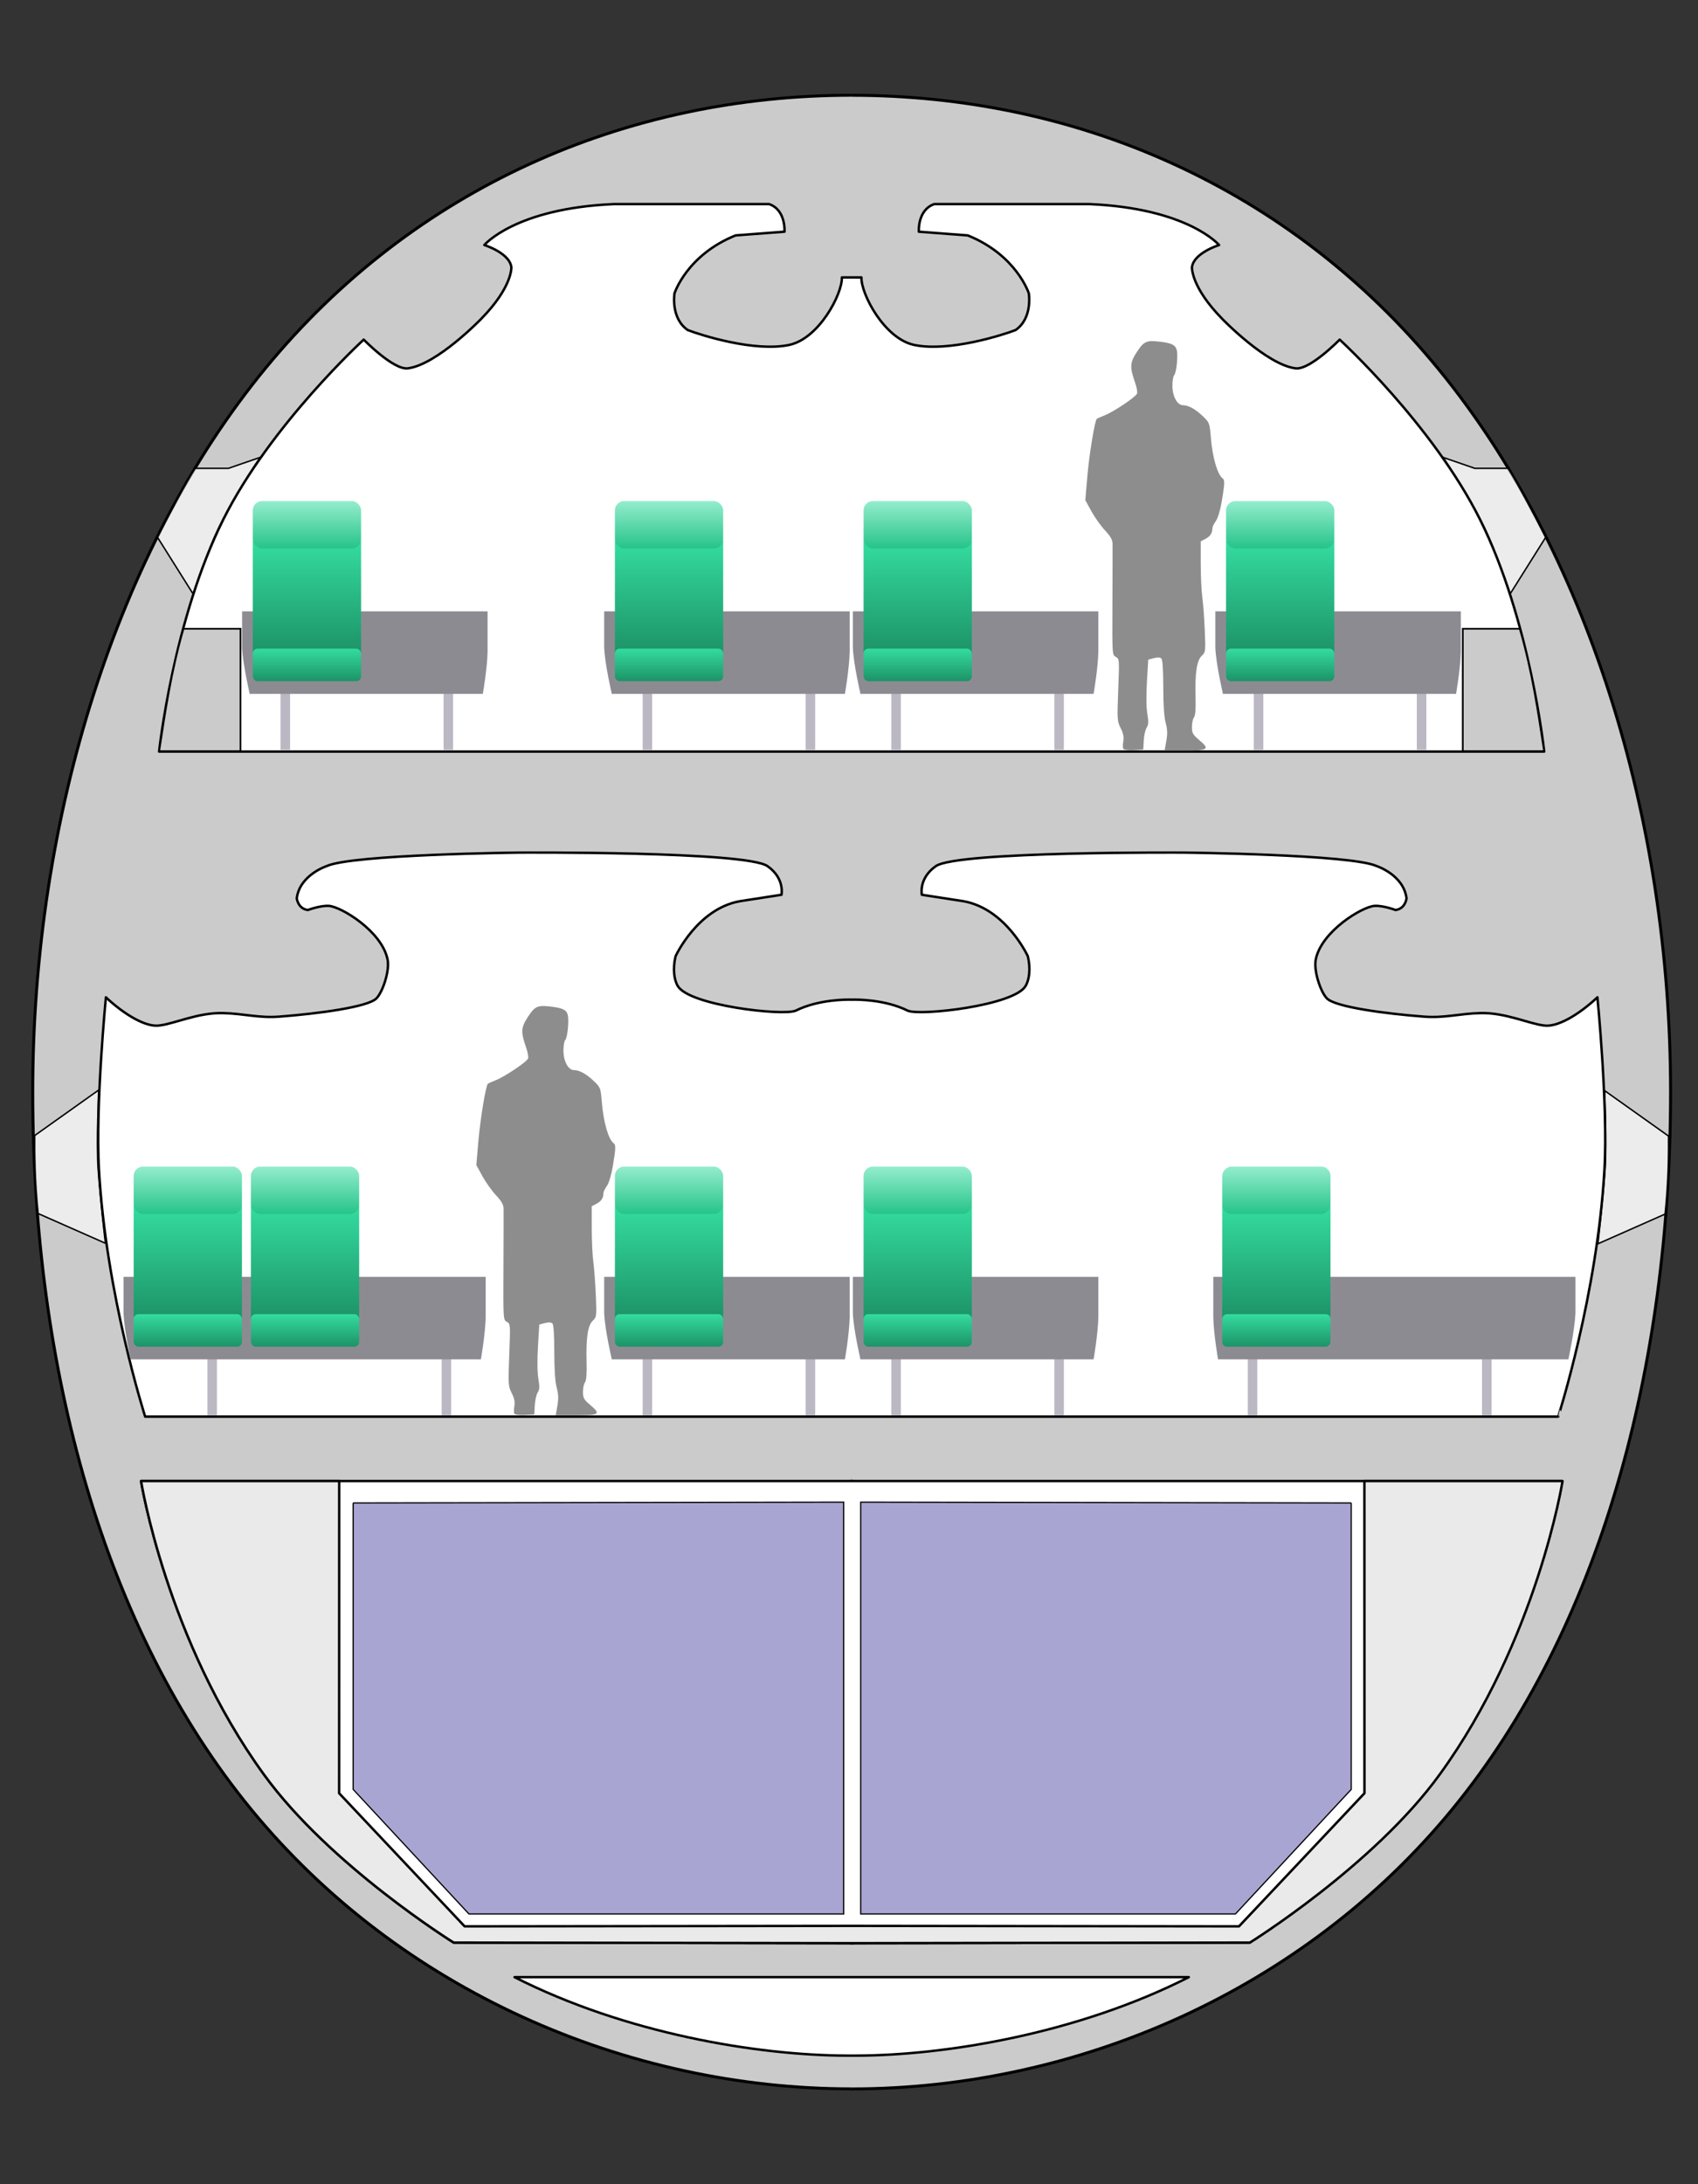 <?xml version="1.0"?>
<svg xmlns:rdf="http://www.w3.org/1999/02/22-rdf-syntax-ns#" xmlns="http://www.w3.org/2000/svg" xmlns:cc="http://web.resource.org/cc/" xmlns:xlink="http://www.w3.org/1999/xlink" xmlns:dc="http://purl.org/dc/elements/1.1/" id="svg2" height="900" width="700" version="1.0">
 <rect width="100%" height="100%" fill="#333333" stroke="none"/>
 <defs id="defs4">
  <linearGradient id="linearGradient18376">
   <stop id="stop18378" stop-color="#95edcd" offset="0"/>
   <stop id="stop18380" stop-color="#26c48a" offset="1"/>
  </linearGradient>
  <linearGradient id="linearGradient14800">
   <stop id="stop14802" stop-color="#34dc9f" offset="0"/>
   <stop id="stop14804" stop-color="#1d9368" offset="1"/>
  </linearGradient>
  <linearGradient id="linearGradient2154" y2="521.36" xlink:href="#linearGradient14800" gradientUnits="userSpaceOnUse" x2="263.97" gradientTransform="matrix(1.022 0 0 3.78 -430.73 -1983.8)" y1="496.93" x1="263.97"/>
  <linearGradient id="linearGradient2156" y2="521.36" xlink:href="#linearGradient14800" gradientUnits="userSpaceOnUse" x2="263.97" gradientTransform="matrix(1.022 0 0 1.093 -430.73 -559.98)" y1="496.93" x1="263.97"/>
  <linearGradient id="linearGradient2158" y2="521.36" xlink:href="#linearGradient18376" gradientUnits="userSpaceOnUse" x2="263.97" gradientTransform="matrix(1.022 0 0 1.593 -430.73 -929.6)" y1="496.93" x1="263.97"/>
 </defs>
 <g id="layer1" transform="translate(387.21 472.12)">
  <g id="g2695">
   <g id="xsection_outline" transform="matrix(0.502 0 0 0.502 -179.94 -196.48)">
    <path id="path5032" stroke-linejoin="round" d="m286.8 1165.5c-185.69 0-371.4-81-493.17-229.12-121.78-148.1-179.63-363.25-179.63-589.08 0-225.82 69.37-446.04 191.14-594.13 121.78-148.1 295.97-224.08 481.66-224.08" stroke="#000" stroke-width="2.427" fill="#cbcbcb"/>
    <use id="use6811" xlink:href="#path5032" transform="matrix(-1 0 0 1 573.01 .037)" height="1730" width="1425" y="0" x="0"/>
   </g>
   <g id="g2575">
    <path id="path12131" stroke-linejoin="round" d="m-35.6 138.15h-293.47s10.55 65.7 50.68 120.91c27.15 37.5 78.2 69.27 78.2 69.27l164.83 0.24" fill-rule="evenodd" stroke="#000" stroke-width="1.004" fill="#fff"/>
    <path id="path13018" stroke-linejoin="round" d="m212.12 814.69c45.65 23.17 99.9 32.25 137.26 32.34 1.16 0 2.3 0.02 3.43 0 37.36-0.09 91.64-9.17 137.28-32.34h-137.75-2.46-137.76z" fill-rule="evenodd" transform="translate(-387.21 -472.12)" stroke="#000" stroke-width="1.004" fill="#fff"/>
    <path id="path2342" stroke-linejoin="round" d="m-36.625 138.15h293.46s-10.54 65.7-50.68 120.91c-27.15 37.5-78.19 69.27-78.19 69.27l-164.84 0.24" fill-rule="evenodd" stroke="#000" stroke-width="1.004" fill="#fff"/>
    <g id="g23176" stroke-linejoin="round" fill-rule="evenodd" transform="matrix(0.502 0 0 0.502 -179.94 -196.48)" stroke="#000" stroke-width="1.2" fill="#fff">
     <path id="path19628" d="m140.94 403.94l29.25 46.52s12.44-37.77 22.57-57.34c11.3-23.17 32.47-54.81 32.47-54.81l-26.02 8.98h-27.41c-7.37 11.51-20.49 36.16-30.86 56.65z" fill-opacity=".641" transform="translate(-424.47 -511.97)"/>
     <path id="path22285" d="m856.45-108.03l-29.25 46.522s-12.44-37.769-22.57-57.342c-11.3-23.17-32.47-54.81-32.47-54.81l26.02 8.98h27.41c7.36 11.51 20.49 36.16 30.86 56.65z" fill-opacity=".641"/>
     <path id="path22287" d="m1329.3 858.09l52.5 37.31c0 13.36 0.4 36.39-2.8 64.02l-55.2 24.41s4.1-35.49 5.9-61.26c1.4-19.34-0.4-64.48-0.4-64.48z" fill-opacity=".631" transform="translate(-424.47 -511.97)"/>
     <path id="path23174" d="m-331.87 345.66l-52.51 37.31c0 13.35-0.46 36.38 2.76 64.02l55.28 24.41s-4.15-35.49-5.99-61.26c-1.38-19.34 0.46-64.48 0.46-64.48z" fill-opacity=".631"/>
    </g>
    <g id="g2570">
     <path id="path23192" stroke-linejoin="round" d="m58.156 610.28s10.52 65.69 50.654 120.91c27.15 37.49 78.22 69.25 78.22 69.25l163.44 0.25h1.37l163.44-0.25s51.07-31.76 78.22-69.25c40.14-55.22 50.66-120.91 50.66-120.91h-81.69l0.03 128.63-51.72 54.84-159.06-0.19h-1.13l-159.06 0.19-51.72-54.84 0.03-128.63h-81.684z" fill-rule="evenodd" transform="translate(-387.21 -472.12)" stroke="#000" stroke-width="1.004" fill="#eaeaea"/>
     <path id="path23182" d="m-241.62 147.16v118.04l47.74 51.34h154.47l-0.001-169.71-202.21 0.33z" fill-rule="evenodd" stroke="#000" stroke-width="0.502px" fill="#a8a5d2"/>
     <use id="use24980" xlink:href="#path23182" transform="matrix(-1 0 0 1 -71.784 0)" height="1730" width="1425" y="0" x="0"/>
    </g>
    <g id="g2513">
     <path id="path10359" stroke-linejoin="round" d="m214.06 351.31s-69.03 0.74-79.4 5.57c0 0-11.11 3.62-12.32 13.28 0 0 0.49 4.33 4.6 4.81 0 0 5.06-1.93 8.68-1.69 5.03 0.34 21.72 10.39 24.13 21.97 1.02 4.53-1.94 13.5-4.59 16.16-3.55 3.55-24.14 6.29-40.07 7.5-8.45 0.64-14.22-1.23-23.152-1.47-10.133-0.28-20.03 4.37-26.063 5.09-5.429 0.97-14.496-4.35-22.219-11.59 0 0-4.323 44.17-2.875 70.72 2.865 51.62 19.063 102.06 19.063 102.06h290.75 1.03 290.76c-0.01 0 16.19-50.44 19.06-102.06 1.45-26.55-2.91-70.72-2.91-70.72-7.72 7.24-16.76 12.56-22.19 11.59-6.03-0.72-15.93-5.37-26.06-5.09-8.93 0.24-14.73 2.11-23.19 1.47-15.92-1.21-36.51-3.95-40.06-7.5-2.65-2.66-5.61-11.63-4.59-16.16 2.41-11.58 19.13-21.63 24.15-21.97 3.62-0.24 8.69 1.69 8.69 1.69 4.1-0.48 4.56-4.81 4.56-4.81-1.2-9.66-12.28-13.28-12.28-13.28-10.37-4.83-79.4-5.57-79.4-5.57s-93.43-0.62-102.35 5.57c-7.24 5.06-5.78 11.81-5.78 11.81l17.13 2.65c17.61 3.14 26.56 22.69 26.56 22.69 1.21 5.07 0.63 9.67-0.97 12.31-4.83 7.97-43.01 12.33-48.5 10.13-9.53-4.77-21.44-4.6-22.87-4.56h-0.54c-1.42-0.04-13.33-0.21-22.87 4.56-5.49 2.2-43.71-2.16-48.53-10.13-1.6-2.64-2.15-7.24-0.94-12.31 0 0 8.91-19.55 26.53-22.69l17.13-2.65s1.46-6.75-5.78-11.81c-8.92-6.19-102.32-5.57-102.32-5.57z" fill-rule="evenodd" transform="translate(-387.21 -472.12)" stroke="#000" stroke-width="1.004" fill="#fff"/>
     <g id="g2407">
      <g id="g19424" transform="matrix(0.502 0 0 0.502 -30.666 77.745)">
       <g id="g19426">
        <rect id="rect19428" height="52.436" width="7.817" y="13.95" x="-182.48" fill="#bbb7c3"/>
        <use id="use19430" xlink:href="#rect18396" transform="translate(133.86)" height="1730" width="1425" y="0" x="0"/>
        <path id="path19432" d="m-207.89 20.138s-5.54-23.45-6.19-37.454v-29.964h201.61l-0.004 33.22c-0.326 14.005-3.909 34.524-3.909 34.524h-191.83" fill-rule="evenodd" fill="#8d8b92"/>
       </g>
       <g id="g19434">
        <g id="g19436">
         <rect id="rect19438" height="92.333" width="88.914" y="-105.42" x="-205.28" fill="url(#linearGradient2154)"/>
         <rect id="rect19440" ry="3.908" height="26.707" width="88.914" y="-16.665" x="-205.28" fill="url(#linearGradient2156)"/>
         <rect id="rect19442" ry="7.654" height="38.92" width="88.914" y="-137.82" x="-205.28" fill="url(#linearGradient2158)"/>
        </g>
        <use id="use19444" xlink:href="#g18382" transform="translate(96.567)" height="1730" width="1425" y="0" x="0"/>
       </g>
      </g>
      <g id="g19446" transform="matrix(0.502 0 0 0.502 71.846 77.745)">
       <g id="g19448">
        <rect id="rect19450" height="52.436" width="7.817" y="13.95" x="-182.48" fill="#bbb7c3"/>
        <use id="use19452" xlink:href="#rect18396" transform="translate(133.86)" height="1730" width="1425" y="0" x="0"/>
        <path id="path19454" d="m-207.89 20.138s-5.54-23.45-6.19-37.454v-29.964h201.61l-0.004 33.22c-0.326 14.005-3.909 34.524-3.909 34.524h-191.83" fill-rule="evenodd" fill="#8d8b92"/>
       </g>
       <g id="g19456">
        <g id="g19458">
         <rect id="rect19460" height="92.333" width="88.914" y="-105.42" x="-205.28" fill="url(#linearGradient2154)"/>
         <rect id="rect19462" ry="3.908" height="26.707" width="88.914" y="-16.665" x="-205.28" fill="url(#linearGradient2156)"/>
         <rect id="rect19464" ry="7.654" height="38.92" width="88.914" y="-137.82" x="-205.28" fill="url(#linearGradient2158)"/>
        </g>
        <use id="use19466" xlink:href="#g18382" transform="translate(96.567)" height="1730" width="1425" y="0" x="0"/>
       </g>
      </g>
      <g id="g19562" transform="matrix(0.502 0 0 0.502 -179.94 -196.48)">
       <g id="g19557">
        <rect id="rect19484" height="52.436" width="7.817" y="560.22" x="-242.55" fill="#bbb7c3"/>
        <use id="use19486" xlink:href="#rect18396" transform="translate(132.29 546.27)" height="1730" width="1425" y="0" x="0"/>
        <path id="path19488" d="m-305.72 566.41s-5.08-23.45-5.73-37.46v-29.96h297.4l0.004 33.22c-0.325 14-3.908 34.52-3.908 34.52h-287.64" fill-rule="evenodd" fill="#8d8b92"/>
       </g>
       <g id="g19543">
        <g id="g19492" transform="translate(-1.571 546.27)">
         <rect id="rect19494" height="92.333" width="88.914" y="-105.42" x="-205.28" fill="url(#linearGradient2154)"/>
         <rect id="rect19496" ry="3.908" height="26.707" width="88.914" y="-16.665" x="-205.28" fill="url(#linearGradient2156)"/>
         <rect id="rect19498" ry="7.654" height="38.92" width="88.914" y="-137.82" x="-205.28" fill="url(#linearGradient2158)"/>
        </g>
        <use id="use19500" xlink:href="#g18382" transform="translate(94.996 546.27)" height="1730" width="1425" y="0" x="0"/>
        <g id="g19529" transform="translate(-97.836 546.27)">
         <rect id="rect19531" height="92.333" width="88.914" y="-105.42" x="-205.28" fill="url(#linearGradient2154)"/>
         <rect id="rect19533" ry="3.908" height="26.707" width="88.914" y="-16.665" x="-205.28" fill="url(#linearGradient2156)"/>
         <rect id="rect19535" ry="7.654" height="38.92" width="88.914" y="-137.82" x="-205.28" fill="url(#linearGradient2158)"/>
        </g>
       </g>
      </g>
      <g id="g19578" transform="matrix(-0.502 0 0 0.502 105.92 -196.48)">
       <g id="g19580">
        <rect id="rect19582" height="52.436" width="7.817" y="560.22" x="-242.55" fill="#bbb7c3"/>
        <use id="use19584" xlink:href="#rect18396" transform="translate(132.29 546.27)" height="1730" width="1425" y="0" x="0"/>
        <path id="path19586" d="m-305.72 566.41s-5.08-23.45-5.73-37.46v-29.96h297.4l0.004 33.22c-0.325 14-3.908 34.52-3.908 34.52h-287.64" fill-rule="evenodd" fill="#8d8b92"/>
       </g>
       <g id="g19588">
        <g id="g19590" transform="translate(-1.571 546.27)">
         <rect id="rect19592" height="92.333" width="88.914" y="-105.42" x="-205.28" fill="url(#linearGradient2154)"/>
         <rect id="rect19594" ry="3.908" height="26.707" width="88.914" y="-16.665" x="-205.28" fill="url(#linearGradient2156)"/>
         <rect id="rect19596" ry="7.654" height="38.92" width="88.914" y="-137.82" x="-205.28" fill="url(#linearGradient2158)"/>
        </g>
        <use id="use19598" xlink:href="#g18382" transform="translate(94.996 546.27)" height="1730" width="1425" y="0" x="0"/>
        <g id="g19600" transform="translate(-97.836 546.27)">
         <rect id="rect19602" height="92.333" width="88.914" y="-105.42" x="-205.28" fill="url(#linearGradient2154)"/>
         <rect id="rect19604" ry="3.908" height="26.707" width="88.914" y="-16.665" x="-205.28" fill="url(#linearGradient2156)"/>
         <rect id="rect19606" ry="7.654" height="38.92" width="88.914" y="-137.82" x="-205.28" fill="url(#linearGradient2158)"/>
        </g>
       </g>
      </g>
      <path id="path25937" fill="#8d8d8d" d="m-175.17 110.41c-0.24-0.4-0.24-1.79 0-3.1 0.31-1.72 0.02-3.19-1.08-5.39-1.45-2.914-1.49-3.501-1.02-15.795 0.49-12.642 0.48-12.778-1-13.585-1.49-0.813-1.49-0.896-1.39-22.661 0.06-12.014 0.08-22.83 0.05-24.034-0.04-1.597-0.89-3.076-3.13-5.465-1.69-1.801-4.21-5.334-5.59-7.851l-2.51-4.576 0.85-9.929c0.77-8.934 3.03-22.69 3.88-23.553 0.18-0.185 1.63-0.841 3.21-1.457 3.7-1.433 12.85-7.569 13.38-8.967 0.22-0.587-0.1-2.511-0.72-4.275-2.32-6.688-2.24-8.406 0.6-12.795 2.87-4.435 3.99-4.963 9.26-4.364 5.07 0.576 6.71 1.365 7.23 3.479 0.59 2.397-0.12 9.411-1.06 10.363-0.4 0.407-0.72 2.333-0.72 4.279 0 4.414 1.98 8.093 4.35 8.093 2.28 0 5.16 1.608 8.3 4.629 2.61 2.514 2.7 2.778 3.18 8.616 0.67 8.276 2.76 15.458 4.93 16.947 0.87 0.596 0.79 2.311-0.4 9.357-0.65 3.789-1.62 7.034-2.47 8.204-0.77 1.066-1.41 2.397-1.41 2.96 0 1.967-0.87 3.299-2.83 4.333l-1.98 1.043v9.132c0 5.022 0.29 11.241 0.65 13.82 0.35 2.579 0.81 8.729 1.02 13.667 0.36 8.734 0.33 9.02-1.23 10.51-2.06 1.978-2.82 6.926-2.58 16.807 0.13 5.17-0.07 7.894-0.64 8.595-0.46 0.565-0.84 2.329-0.84 3.922 0 2.54 0.35 3.19 2.84 5.3 4.67 3.95 4.1 4.39-5.62 4.39h-8.47l0.69-3.88c0.52-2.98 0.46-4.75-0.28-7.537-0.64-2.399-0.97-7.401-0.98-14.644-0.01-7.133-0.28-11.274-0.78-11.781-0.51-0.521-1.53-0.577-3.09-0.168l-2.32 0.614-0.55 9.065c-0.33 5.64-0.27 10.641 0.17 13.234 0.56 3.347 0.5 4.467-0.28 5.697-0.54 0.84-1.08 3.22-1.2 5.29l-0.21 3.76-3.89 0.21c-2.15 0.12-4.08-0.11-4.32-0.51z"/>
     </g>
    </g>
    <g id="g2462">
     <path id="path8587" stroke-linejoin="round" d="m253.09 84.094c-40.74 1.752-53.43 16.876-53.43 16.876s10.5 3.27 11.15 9.19c0 0 0.46 8.1-12.47 21.25 0 0-18.17 18.84-30.22 20.37-5.9 0.75-18.18-11.84-18.18-11.84s-38.35 35.04-57.846 74.03c-20.727 41.45-26.5 95.72-26.5 95.72h285.16 0.69 285.15s-5.77-54.27-26.5-95.72c-19.49-38.99-57.81-74.03-57.81-74.03s-12.28 12.59-18.19 11.84c-12.04-1.53-30.21-20.37-30.21-20.37-12.93-13.15-12.5-21.25-12.5-21.25 0.65-5.92 11.18-9.19 11.18-9.19s-12.72-15.124-53.47-16.876h-63.93c-7.01 2.409-6.38 11.375-6.38 11.375l20.16 1.531c20.15 8.1 25.18 23.88 25.18 23.88s1.69 10.22-5.46 15.12c-5.04 1.97-27.57 9.19-41.85 6.12-12.26-2.62-21.9-21.02-21.69-27.81h-3.9-0.25-3.91c0.22 6.79-9.42 25.19-21.68 27.81-14.28 3.07-36.81-4.15-41.85-6.12-7.16-4.9-5.47-15.12-5.47-15.12s5.04-15.78 25.19-23.88l20.16-1.531s0.66-8.966-6.35-11.375h-63.97z" fill-rule="evenodd" transform="translate(-387.21 -472.12)" stroke="#000" stroke-width="1.004" fill="#fff"/>
     <g id="g2358">
      <g id="g19300" transform="matrix(0.502 0 0 0.502 -179.94 -196.48)">
       <g id="g19295">
        <rect id="rect18396" height="52.436" width="7.817" y="13.95" x="-182.48" fill="#bbb7c3"/>
        <use id="use18400" xlink:href="#rect18396" transform="translate(133.86)" height="1730" width="1425" y="0" x="0"/>
        <path id="path16592" d="m-207.89 20.138s-5.54-23.45-6.19-37.454v-29.964h201.61l-0.004 33.22c-0.326 14.005-3.909 34.524-3.909 34.524h-191.83" fill-rule="evenodd" fill="#8d8b92"/>
       </g>
       <g id="g18389">
        <g id="g18382">
         <rect id="use17479" height="92.333" width="88.914" y="-105.42" x="-205.28" fill="url(#linearGradient2154)"/>
         <rect id="rect13913" ry="3.908" height="26.707" width="88.914" y="-16.665" x="-205.28" fill="url(#linearGradient2156)"/>
         <rect id="rect17487" ry="7.654" height="38.92" width="88.914" y="-137.82" x="-205.28" fill="url(#linearGradient2158)"/>
        </g>
        <use id="use18387" xlink:href="#g18382" transform="translate(96.567)" height="1730" width="1425" y="0" x="0"/>
       </g>
      </g>
      <g id="g19340" transform="matrix(0.502 0 0 0.502 -30.666 -196.48)">
       <g id="g19342">
        <rect id="rect19344" height="52.436" width="7.817" y="13.95" x="-182.48" fill="#bbb7c3"/>
        <use id="use19346" xlink:href="#rect18396" transform="translate(133.86)" height="1730" width="1425" y="0" x="0"/>
        <path id="path19348" d="m-207.89 20.138s-5.54-23.45-6.19-37.454v-29.964h201.61l-0.004 33.22c-0.326 14.005-3.909 34.524-3.909 34.524h-191.83" fill-rule="evenodd" fill="#8d8b92"/>
       </g>
       <g id="g19350">
        <g id="g19352">
         <rect id="rect19354" height="92.333" width="88.914" y="-105.42" x="-205.28" fill="url(#linearGradient2154)"/>
         <rect id="rect19356" ry="3.908" height="26.707" width="88.914" y="-16.665" x="-205.28" fill="url(#linearGradient2156)"/>
         <rect id="rect19358" ry="7.654" height="38.92" width="88.914" y="-137.82" x="-205.28" fill="url(#linearGradient2158)"/>
        </g>
        <use id="use19360" xlink:href="#g18382" transform="translate(96.567)" height="1730" width="1425" y="0" x="0"/>
       </g>
      </g>
      <g id="g19368" transform="matrix(0.502 0 0 0.502 71.846 -196.48)">
       <g id="g19370">
        <rect id="rect19372" height="52.436" width="7.817" y="13.95" x="-182.48" fill="#bbb7c3"/>
        <use id="use19374" xlink:href="#rect18396" transform="translate(133.86)" height="1730" width="1425" y="0" x="0"/>
        <path id="path19376" d="m-207.89 20.138s-5.54-23.45-6.19-37.454v-29.964h201.61l-0.004 33.22c-0.326 14.005-3.909 34.524-3.909 34.524h-191.83" fill-rule="evenodd" fill="#8d8b92"/>
       </g>
       <g id="g19378">
        <g id="g19380">
         <rect id="rect19382" height="92.333" width="88.914" y="-105.42" x="-205.28" fill="url(#linearGradient2154)"/>
         <rect id="rect19384" ry="3.908" height="26.707" width="88.914" y="-16.665" x="-205.28" fill="url(#linearGradient2156)"/>
         <rect id="rect19386" ry="7.654" height="38.92" width="88.914" y="-137.82" x="-205.28" fill="url(#linearGradient2158)"/>
        </g>
        <use id="use19388" xlink:href="#g18382" transform="translate(96.567)" height="1730" width="1425" y="0" x="0"/>
       </g>
      </g>
      <g id="g19396" transform="matrix(0.502 0 0 0.502 221.28 -196.48)">
       <g id="g19398">
        <rect id="rect19400" height="52.436" width="7.817" y="13.95" x="-182.48" fill="#bbb7c3"/>
        <use id="use19402" xlink:href="#rect18396" transform="translate(133.86)" height="1730" width="1425" y="0" x="0"/>
        <path id="path19404" d="m-207.89 20.138s-5.54-23.45-6.19-37.454v-29.964h201.61l-0.004 33.22c-0.326 14.005-3.909 34.524-3.909 34.524h-191.83" fill-rule="evenodd" fill="#8d8b92"/>
       </g>
       <g id="g19406">
        <g id="g19408">
         <rect id="rect19410" height="92.333" width="88.914" y="-105.42" x="-205.28" fill="url(#linearGradient2154)"/>
         <rect id="rect19412" ry="3.908" height="26.707" width="88.914" y="-16.665" x="-205.28" fill="url(#linearGradient2156)"/>
         <rect id="rect19414" ry="7.654" height="38.92" width="88.914" y="-137.82" x="-205.28" fill="url(#linearGradient2158)"/>
        </g>
        <use id="use19416" xlink:href="#g18382" transform="translate(96.567)" height="1730" width="1425" y="0" x="0"/>
       </g>
      </g>
      <path id="path26845" d="m75.875-163.57c-0.24-0.4-0.241-1.79-0.001-3.09 0.318-1.73 0.024-3.2-1.076-5.4-1.456-2.91-1.493-3.5-1.018-15.79 0.49-12.65 0.48-12.78-1-13.59-1.489-0.81-1.494-0.89-1.393-22.66 0.056-12.01 0.077-22.83 0.048-24.03-0.038-1.6-0.885-3.08-3.129-5.47-1.692-1.8-4.206-5.33-5.585-7.85l-2.509-4.57 0.849-9.93c0.764-8.94 3.025-22.69 3.872-23.56 0.182-0.18 1.63-0.84 3.218-1.45 3.696-1.44 12.847-7.57 13.372-8.97 0.221-0.59-0.1-2.51-0.713-4.27-2.326-6.69-2.246-8.41 0.595-12.8 2.87-4.43 3.991-4.96 9.266-4.36 5.07 0.57 6.71 1.36 7.231 3.48 0.589 2.39-0.129 9.41-1.062 10.36-0.4 0.41-0.725 2.33-0.724 4.28 0.003 4.41 1.979 8.09 4.344 8.09 2.29 0 5.17 1.61 8.3 4.63 2.61 2.51 2.71 2.78 3.19 8.62 0.67 8.27 2.76 15.45 4.93 16.94 0.86 0.6 0.79 2.31-0.41 9.36-0.64 3.79-1.62 7.03-2.46 8.2-0.78 1.07-1.41 2.4-1.41 2.96 0 1.97-0.87 3.3-2.83 4.34l-1.98 1.04v9.13c0 5.02 0.29 11.24 0.64 13.82 0.36 2.58 0.82 8.73 1.02 13.67 0.37 8.73 0.34 9.02-1.22 10.51-2.07 1.98-2.82 6.92-2.58 16.81 0.13 5.16-0.07 7.89-0.64 8.59-0.46 0.57-0.84 2.33-0.84 3.92 0 2.54 0.35 3.19 2.84 5.3 4.66 3.95 4.1 4.4-5.63 4.4h-8.467l0.691-3.89c0.528-2.97 0.462-4.75-0.278-7.53-0.638-2.4-0.972-7.41-0.98-14.65-0.007-7.13-0.28-11.27-0.776-11.78-0.511-0.52-1.538-0.58-3.091-0.17l-2.327 0.62-0.541 9.06c-0.337 5.64-0.276 10.64 0.161 13.24 0.565 3.34 0.51 4.46-0.278 5.69-0.54 0.84-1.076 3.22-1.192 5.29l-0.21 3.77-3.89 0.2c-2.158 0.12-4.084-0.11-4.327-0.51z" fill="#8d8d8d"/>
      <path id="path2548" d="m-288.07-213.04h-23.49c-5.18 17.84-7.6 34.66-10.02 50.43h33.51v-50.43z" fill-rule="evenodd" stroke="#000" stroke-width="0.7" fill="#cbcbcb"/>
      <path id="path3435" d="m215.82-213.04h23.49c5.19 17.84 7.6 34.66 10.02 50.43h-33.51v-50.43z" fill-rule="evenodd" stroke="#000" stroke-width="0.7" fill="#cbcbcb"/>
     </g>
    </g>
   </g>
  </g>
 </g>
</svg>
